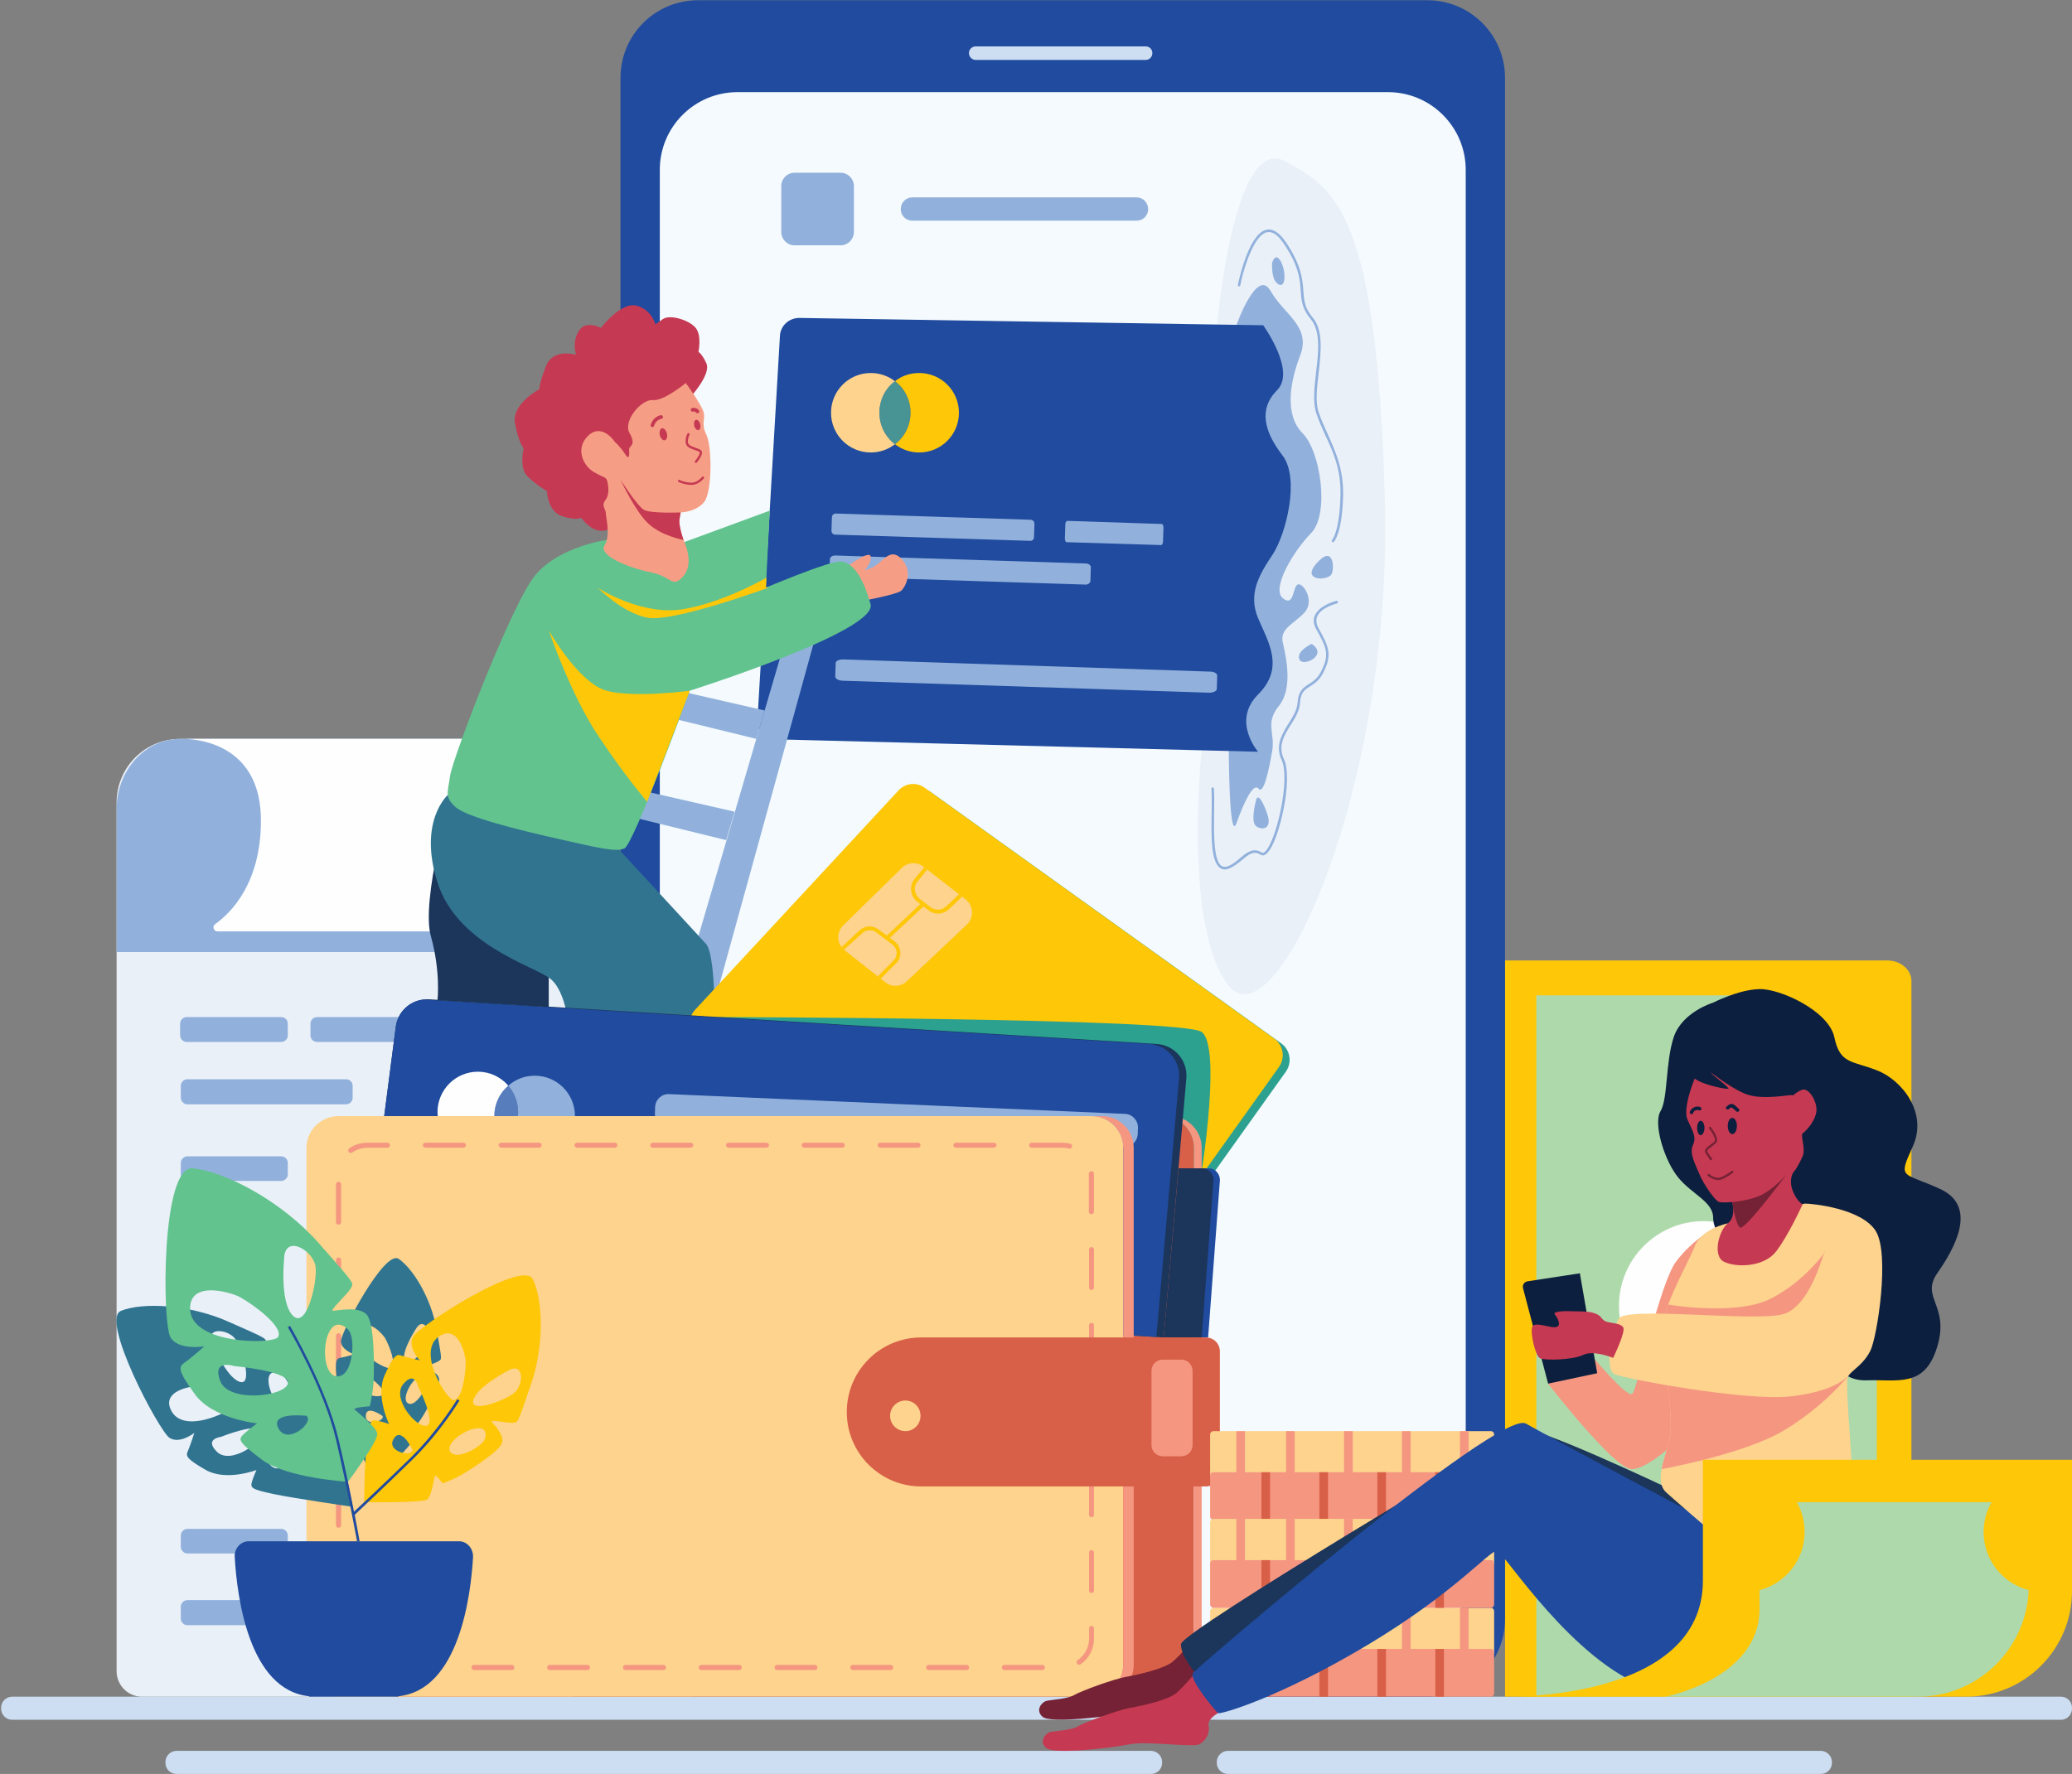 <svg width="933" height="799" viewBox="0 0 933 799" fill="none" xmlns="http://www.w3.org/2000/svg">
<rect x="0" y="0" width="933" height="799" fill="#808080" stroke="none"/>
<g clip-path="url(#clip0_8_2)">
<path d="M928 774.6H5.5C2.7 774.6 0.5 772.3 0.5 769.6V769.2C0.5 766.4 2.7 764.2 5.5 764.2H928C930.8 764.2 933 766.4 933 769.2V769.6C933 772.3 930.8 774.6 928 774.6Z" fill="#CDDEF2"/>
<path d="M518.3 799H79.5C76.7 799 74.5 796.8 74.5 794V793.6C74.5 790.9 76.7 788.6 79.5 788.6H518.3C521 788.6 523.3 790.9 523.3 793.6V794C523.3 796.8 521 799 518.3 799Z" fill="#CDDEF2"/>
<path d="M819.9 799H552.9C550.2 799 547.9 796.8 547.9 794V793.6C547.9 790.9 550.2 788.6 552.9 788.6H819.9C822.6 788.6 824.9 790.9 824.9 793.6V794C824.9 796.8 822.6 799 819.9 799Z" fill="#CDDEF2"/>
<path d="M677.7 432.6H849.8C855.9 432.6 860.7 436.8 860.7 441.9V764.2H677.7V432.6Z" fill="#FEC708"/>
<path d="M845.1 503.8V764.2H691.8V448.3H798C795.7 453.3 794.4 458.9 794.4 464.8C794.4 487.1 812.5 505.1 834.7 505.1C838.3 505.1 841.8 504.6 845.1 503.8V503.8Z" fill="#AED9AB"/>
<path d="M805.4 588.2C805.4 609.3 788.3 626.3 767.2 626.3C746.1 626.3 729 609.3 729 588.2C729 567.1 746.1 550 767.2 550C788.3 550 805.4 567.1 805.4 588.2Z" fill="#FEFEFE"/>
<path d="M642.7 764.2H314.4C295 764.2 279.4 748.5 279.4 729.2V35.1C279.4 15.7 295 0.1 314.4 0.1H642.7C662 0.1 677.7 15.7 677.7 35.1V729.2C677.7 748.5 662 764.2 642.7 764.2Z" fill="#204B9E"/>
<path d="M625 747.7H332.1C312.7 747.7 297.1 732 297.1 712.7V76.5C297.1 57.2 312.7 41.5 332.1 41.5H625C644.3 41.5 660 57.2 660 76.5V712.7C660 732 644.3 747.7 625 747.7Z" fill="#F4FAFD"/>
<path d="M515.9 27H439.4C437.7 27 436.3 25.6 436.3 23.9C436.3 22.2 437.7 20.9 439.4 20.9H515.9C517.6 20.9 518.9 22.2 518.9 23.9C518.9 25.6 517.6 27 515.9 27Z" fill="#CDDEF2"/>
<path d="M378.5 110.5H357.8C354.5 110.5 351.8 107.8 351.8 104.5V83.8C351.8 80.5 354.5 77.8 357.8 77.8H378.5C381.8 77.8 384.5 80.5 384.5 83.8V104.5C384.5 107.8 381.8 110.5 378.5 110.5Z" fill="#91B1DC"/>
<path d="M511.8 99.4H410.8C407.9 99.4 405.6 97.1 405.6 94.2C405.6 91.3 407.9 88.9 410.8 88.9H511.8C514.7 88.9 517 91.3 517 94.2C517 97.1 514.7 99.4 511.8 99.4Z" fill="#91B1DC"/>
<path d="M548.1 146.1C548.1 146.1 555.5 60.5 578.4 72.5C601.3 84.6 620.2 95.8 623.6 225.7C627.1 355.6 574.2 470.5 553.3 444C532.5 417.5 541.1 337.9 541.1 337.9L548.1 146.1Z" fill="#EAF0F8"/>
<path d="M556.8 146.3C556.8 146.3 566 120.3 572.1 131C578.2 141.7 590.4 147 585.5 160C580.5 173 578.6 187.2 586.6 195.2C594.6 203.2 598.8 231.4 590.4 240.1C582 248.7 572.5 265.2 577.6 269.4C582.8 273.6 582 264.5 584.3 263.3C586.6 262.1 592.3 270.5 587.4 275.9C582.4 281.2 576.3 283.1 577.6 289.3C579 295.4 582.4 309.9 575.9 317.9C569.4 326 574.4 330.2 572.8 338.6C571.3 347 569 358.1 566.7 355.2C564.4 352.4 560.2 361.1 556.8 370.7C553.3 380.3 553.3 335.9 553.3 335.9L556.8 146.3Z" fill="#91B1DC"/>
<path d="M359.9 143.2L568.8 146.5C568.8 146.5 583.7 167.1 575.1 175.7C566.5 184.3 569.4 194.6 577.4 205C585.5 215.3 579.1 240.5 573.1 249.7C567 258.8 561.9 267.5 566.5 278.4C571.1 289.3 578.6 300.7 566.5 312.8C554.5 324.8 566.5 338.6 566.5 338.6L349.5 333C344.6 332.9 340.8 328.8 341.1 323.9L351.2 151.3C351.4 146.7 355.3 143.2 359.9 143.2V143.2Z" fill="#204B9E"/>
<path d="M403 200.1C400 202.4 396.2 203.8 392.1 203.8C382.2 203.8 374.2 195.8 374.2 185.9C374.2 176 382.2 168 392.1 168C396.2 168 400 169.4 403 171.7C398.7 174.9 396 180.1 396 185.9C396 191.7 398.7 196.8 403 200.1V200.1Z" fill="#FDD38D"/>
<g opacity="0.6">
<path d="M410 185.9C410 191.7 407.3 196.8 403 200.1C398.7 196.8 396 191.7 396 185.9C396 180.1 398.7 174.9 403 171.7C407.3 174.9 410 180.1 410 185.9Z" fill="#62C38E"/>
</g>
<path d="M431.8 185.9C431.8 195.8 423.8 203.8 413.9 203.8C409.8 203.8 406 202.4 403 200.1C407.3 196.8 410 191.7 410 185.9C410 180.1 407.3 174.9 403 171.7C406 169.3 409.8 168 413.9 168C423.8 168 431.8 176 431.8 185.9V185.9Z" fill="#FEC708"/>
<path d="M376.4 231.3L464.1 234.1C465.1 234.2 465.8 234.9 465.8 235.9L465.6 242C465.6 242.9 464.8 243.7 463.8 243.6L376.1 240.8C375.1 240.8 374.4 240 374.4 239.1L374.6 233C374.6 232 375.4 231.3 376.4 231.3V231.3Z" fill="#91B1DC"/>
<path d="M480.6 234.6L523.1 236C523.6 236 523.9 236.8 523.9 237.7L523.7 243.8C523.7 244.8 523.3 245.5 522.8 245.5L480.3 244.2C479.8 244.2 479.5 243.4 479.5 242.4L479.7 236.3C479.7 235.4 480.1 234.6 480.6 234.6V234.6Z" fill="#91B1DC"/>
<path d="M376 250.2L489 253.8C490.2 253.8 491.2 254.6 491.2 255.6L491 261.7C490.9 262.6 489.9 263.4 488.7 263.3L375.7 259.7C374.5 259.7 373.5 258.9 373.5 257.9L373.7 251.9C373.7 250.9 374.8 250.2 376 250.2Z" fill="#91B1DC"/>
<path d="M379.6 297L544.9 302.5C546.7 302.5 548.1 303.3 548.1 304.3L547.9 310.4C547.8 311.3 546.3 312 544.6 312L379.3 306.6C377.5 306.5 376.1 305.7 376.1 304.7L376.3 298.6C376.3 297.7 377.8 297 379.6 297V297Z" fill="#91B1DC"/>
<path d="M599.4 258.9C597.9 260.8 592.1 261.4 590.8 258.9C589.5 256.4 594.4 252.1 595 251.6C600.8 247 600.9 257 599.4 258.9Z" fill="#91B1DC"/>
<path d="M578.4 124.5C578.4 129.4 575.9 129.1 574.2 126.6C572.5 124.1 572.8 118.4 572.8 118.4C574.9 111.9 578.4 119.5 578.4 124.5V124.5Z" fill="#91B1DC"/>
<path d="M570.5 366.2C573.2 373.6 568.2 374.1 565.6 372.1C562.9 370 565.6 360.4 565.6 360.4C566.1 358 567.9 358.9 570.5 366.2Z" fill="#91B1DC"/>
<path d="M590.6 290C590.6 290 583.5 293.3 585.1 297C586.6 300.7 598.4 295 590.6 290Z" fill="#91B1DC"/>
<path d="M600.2 244.2C600.067 244.2 599.933 244.167 599.8 244.1C599.6 243.8 599.6 243.5 599.8 243.2C599.9 243.2 603.2 239.4 603.6 223.1C603.9 211.4 600.3 203.5 596.7 195.9C595.2 192.6 593.8 189.4 592.7 186.1C591.1 181.2 591.8 174.7 592.6 167.8C593.7 158.6 594.8 149.1 590.1 143.6C586.3 139 586 135.3 585.7 131.1C585.4 126 584.9 119.7 577.9 109.5C575.4 105.8 572.9 104.1 570.5 104.6C563.8 106.1 559.1 124.8 558.5 128.5C558.5 128.8 558.2 129 557.9 129C557.6 129 557.4 128.7 557.4 128.4C557.4 128.2 561.8 106.1 569.8 103.6C572.8 102.7 575.9 104.5 578.9 108.9C586 119.3 586.5 125.8 586.9 131C587.2 135.2 587.4 138.6 591 142.9C596 148.8 594.8 158.5 593.8 167.9C593 174.7 592.2 181.1 593.8 185.7C594.9 189 596.3 192.1 597.8 195.4C601.3 203.2 605 211.2 604.8 223.1C604.4 240 600.8 243.9 600.6 244C600.533 244.133 600.4 244.2 600.2 244.2Z" fill="#91B1DC"/>
<path d="M551.5 391.6C550.7 391.6 550 391.367 549.4 390.9C545.2 388.1 545.4 376.2 545.6 365.7C545.6 361.7 545.7 358.1 545.5 355.2C545.5 354.9 545.7 354.7 546 354.6C546.3 354.6 546.6 354.9 546.6 355.2C546.8 358 546.8 361.7 546.7 365.7C546.6 375.4 546.4 387.5 550 390C550.867 390.533 551.9 390.567 553.1 390.1C555.2 389.2 556.9 387.8 558.5 386.4C561.5 383.9 564.4 381.6 568.2 384C568.3 384.1 568.8 384.4 569.6 383.6C574.5 379.4 581.2 351.1 577.1 342.3C574.1 335.8 577.2 330.8 580.2 325.9C582.2 322.7 584.1 319.7 584.3 316.4C584.6 311.2 586.9 309.7 589.4 308.1C591.3 306.9 593.3 305.6 594.9 302.4C598.7 294.9 597.5 292 592.7 283.4C591.433 281.133 591.233 279.033 592.1 277.1C594.2 272.5 601.5 270.7 601.8 270.6C602.1 270.6 602.4 270.8 602.5 271.1C602.5 271.4 602.3 271.7 602 271.8C602 271.8 595 273.5 593.2 277.5C592.467 279.1 592.633 280.9 593.7 282.9C598.5 291.5 599.9 294.9 595.9 302.9C594.2 306.4 591.9 307.8 590 309.1C587.6 310.6 585.7 311.8 585.4 316.4C585.2 320.1 583.2 323.4 581.2 326.5C578.2 331.3 575.4 335.9 578.1 341.8C580.1 345.9 580 354.6 577.9 364.8C576.3 372.7 573.4 381.9 570.3 384.5C569.1 385.6 568.1 385.3 567.5 384.9C564.5 383 562.2 384.9 559.3 387.3C557.6 388.7 555.8 390.2 553.6 391.1C552.867 391.433 552.167 391.6 551.5 391.6V391.6Z" fill="#91B1DC"/>
<path d="M257.9 332.8V764.2H63.9C57.6 764.2 52.5 759 52.5 752.7V361.5C52.5 345.6 65.3 332.8 81.1 332.8H257.9Z" fill="#EAF0F8"/>
<path d="M257.9 332.8V428.8H52.5V364.6C52.5 347 65.3 332.8 81.1 332.8H257.9Z" fill="#91B1DC"/>
<path d="M257.9 332.8V419.5H97.9C96.2 419.5 95.5 417.3 96.8 416.3C104.4 410.9 117.5 397.4 117.5 369.6C117.5 336.5 91.3 333.1 83.4 332.8H257.9Z" fill="#FEFEFE"/>
<path d="M126.6 469.3H84.1C82.5 469.3 81.1 468 81.1 466.3V461.1C81.1 459.4 82.5 458.1 84.1 458.1H126.6C128.3 458.1 129.6 459.4 129.6 461.1V466.3C129.6 468 128.3 469.3 126.6 469.3Z" fill="#91B1DC"/>
<path d="M185.2 469.3H142.8C141.1 469.3 139.8 468 139.8 466.3V461.1C139.8 459.4 141.1 458.1 142.8 458.1H185.2C186.9 458.1 188.2 459.4 188.2 461.1V466.3C188.2 468 186.9 469.3 185.2 469.3Z" fill="#91B1DC"/>
<path d="M155.8 497.4H84.4C82.8 497.4 81.4 496 81.4 494.4V489.1C81.4 487.4 82.8 486.1 84.4 486.1H155.8C157.5 486.1 158.8 487.4 158.8 489.1V494.4C158.8 496 157.5 497.4 155.8 497.4Z" fill="#91B1DC"/>
<path d="M155.8 732H84.4C82.8 732 81.4 730.7 81.4 729V723.7C81.4 722.1 82.8 720.7 84.4 720.7H155.8C157.5 720.7 158.8 722.1 158.8 723.7V729C158.8 730.7 157.5 732 155.8 732Z" fill="#91B1DC"/>
<path d="M126.6 531.9H84.4C82.8 531.9 81.4 530.5 81.4 528.9V523.8C81.4 522.2 82.8 520.8 84.4 520.8H126.6C128.3 520.8 129.6 522.2 129.6 523.8V528.9C129.6 530.5 128.3 531.9 126.6 531.9Z" fill="#91B1DC"/>
<path d="M126.6 699.7H84.4C82.8 699.7 81.4 698.3 81.4 696.7V691.6C81.4 690 82.8 688.6 84.4 688.6H126.6C128.3 688.6 129.6 690 129.6 691.6V696.7C129.6 698.3 128.3 699.7 126.6 699.7Z" fill="#91B1DC"/>
<path d="M378.1 257.7C378.1 257.7 392.3 246.3 392.1 251.1C391.9 256 386.4 258 391.9 256C397.3 254 400.5 246 405.9 251.7C411.4 257.4 407.7 264.3 405.9 266C404.2 267.8 385.6 271.2 385.6 271.2L378.1 257.7Z" fill="#F69E85"/>
<path d="M304.1 457.1L356.6 278.1C357.4 275.5 359.9 274 362.6 274.5L364.7 274.8C367.6 275.4 369.5 278.4 368.7 281.3L319.9 458.1L304.1 457.1Z" fill="#91B1DC"/>
<path d="M293.6 308.4L344.3 320L340.6 332.8L290.8 320.6L293.6 308.4Z" fill="#91B1DC"/>
<path d="M280 354L330.8 365.6L327 378.4L277.3 366.2L280 354Z" fill="#91B1DC"/>
<path d="M247.1 440.3V453.6L197 450.5C197 450.5 198.5 437.6 194 421.6C189.5 405.5 203 358.5 203 358.5L247.1 440.3Z" fill="#1B355B"/>
<path d="M278.8 382.7C278.8 382.7 312.5 419.3 317.8 425C323.2 430.7 321.6 473.9 321.6 473.9L256.3 465.1C256.3 465.1 255.5 446 247.1 440.3C238.7 434.6 205.8 425 197 397.5C188.2 369.9 201.6 358.1 201.6 358.1L278.8 382.7Z" fill="#317490"/>
<path d="M290.8 217.3C279.3 222.6 282.2 233.2 275.1 237.8C267.9 242.4 261.7 233.2 261.7 233.2C261.7 233.2 259.7 234.6 253.1 232.5C246.5 230.3 246.3 221.2 246.3 221.2C246.3 221.2 241.2 218.3 237.4 214.4C233.7 210.5 235.8 201.9 235.8 201.9C235.8 201.9 233.5 199.4 231.9 190.7C230.3 181.9 242.9 175.3 242.9 175.3C242.9 175.3 242.6 173.4 245.8 165C249 156.6 259.4 159.8 259.4 159.8C259.4 159.8 257.4 154.3 260.6 149.1C263.8 143.9 270.6 147.7 270.6 147.7C270.6 147.7 279.7 135.7 286.7 137.7C293.6 139.6 295.1 146.1 295.1 146.1C295.1 146.1 295.1 146.1 298.5 143.7C301.9 141.4 311 144.4 313.5 148C316 151.6 314.5 158.5 314.5 158.5C314.5 158.5 316.1 159.3 318.1 163.7C320.1 168.2 312.2 177.3 312.2 177.3C312.2 177.3 302.4 211.9 290.8 217.3V217.3Z" fill="#C63952"/>
<path d="M316.1 456.9L407.8 358C410.8 354.8 415.7 354.3 419.3 356.9L577 470C581 472.9 581.9 478.6 579 482.7L516.2 570.7C513.6 574.4 508.8 575.5 504.9 573.4L318.3 471.1C313.2 468.3 312.1 461.2 316.1 456.9V456.9Z" fill="#2CA190"/>
<path d="M313 454.8L404.7 355.9C407.7 352.7 412.6 352.2 416.2 354.7L573.9 467.9C577.9 470.8 578.8 476.5 575.9 480.6L513.1 568.6C510.5 572.3 505.7 573.4 501.8 571.3L315.2 469C310.1 466.1 309 459.1 313 454.8V454.8Z" fill="#FEC708"/>
<path d="M415.9 390.4L434.8 405.1C438.4 407.9 438.7 413.3 435.4 416.4L408.3 442C405.6 444.5 401.5 444.7 398.6 442.4L380.3 428C376.8 425.2 376.5 419.9 379.7 416.8L406.1 390.9C408.7 388.3 412.9 388.1 415.9 390.4V390.4Z" fill="#FDD38D"/>
<path d="M433.1 404L427.3 409.5C425.9 410.8 424.1 411.5 422.4 411.5C420.8 411.5 419.3 411 418 409.9L415.8 408.3L400.7 422.4L402.8 424C404.3 425.1 405.3 426.9 405.4 428.8C405.6 430.7 404.9 432.6 403.5 433.9L396.5 440.9L395.3 439.7L402.3 432.7C403.3 431.7 403.8 430.3 403.7 428.9C403.6 427.5 402.9 426.2 401.8 425.4L394.5 419.9C392.6 418.5 390 418.7 388.3 420.3L380 427.8L378.9 426.6L387.1 419C389.5 416.8 393 416.7 395.5 418.6L399.3 421.4L414.4 407.2L413 406.1C411.5 404.9 410.5 403.2 410.3 401.3C410.1 399.3 410.6 397.4 411.8 395.9L416.2 390.6L417.5 391.7L413.2 397C412.2 398.2 411.8 399.6 412 401.1C412.2 402.5 412.9 403.8 414.1 404.8L419 408.6C421.2 410.2 424.1 410.1 426.1 408.2L431.9 402.7L433.1 404Z" fill="#FEC708"/>
<path d="M319.9 458.1C319.9 458.1 532.3 458.4 541.1 464.8C549.9 471.2 541.3 526.2 541.3 526.2C541.3 526.2 503.3 551.1 437.7 536.1C372.1 521.1 319.9 458.1 319.9 458.1V458.1Z" fill="#2CA190"/>
<path d="M537.6 517V749.8C537.6 757.7 531.2 764.2 523.3 764.2H179.5C171.6 764.2 165.1 757.7 165.1 749.8V517C165.1 509.1 171.6 502.7 179.5 502.7H523.3C531.2 502.7 537.6 509.1 537.6 517Z" fill="#D86048"/>
<path d="M541.1 517V749.8C541.1 757.7 534.7 764.2 526.8 764.2H523.3C531.2 764.2 537.6 757.7 537.6 749.8V517C537.6 509.1 531.2 502.7 523.3 502.7H526.8C534.7 502.7 541.1 509.1 541.1 517Z" fill="#F59681"/>
<path d="M534.2 485.7L524 602.4L520.7 602.2L168.5 580L173 502.7L178.2 462.6C179 455.9 184.4 450.8 190.8 450.2C191.6 450.067 192.433 450.034 193.3 450.1L520.8 470.2C528.9 470.7 534.9 477.7 534.2 485.7V485.7Z" fill="#1B355B"/>
<path d="M530.9 485.7L520.7 602.2L168.5 580L173 502.7L178.2 462.6C179 455.9 184.4 450.8 190.8 450.2L517.5 470.2C525.5 470.7 531.6 477.7 530.9 485.7V485.7Z" fill="#204B9E"/>
<path d="M222.6 502.7C222.6 507.2 224.3 511.4 227.1 514.6C223.9 517.4 219.7 519 215.2 519C205.1 519 197 510.9 197 500.9C197 490.9 205.1 482.7 215.2 482.7C220.6 482.7 225.5 485.1 228.9 489C225 492.3 222.6 497.2 222.6 502.7V502.7Z" fill="#FEFEFE"/>
<path opacity="0.5" d="M233.3 500.9C233.3 506.4 230.9 511.3 227.1 514.6C224.3 511.4 222.6 507.2 222.6 502.7C222.6 497.2 225 492.3 228.9 489C231.6 492.2 233.3 496.3 233.3 500.9V500.9Z" fill="#91B1DC"/>
<path d="M258.9 502.7C258.9 512.7 250.8 520.8 240.8 520.8C235.3 520.8 230.4 518.4 227.1 514.6C230.9 511.3 233.3 506.4 233.3 500.9C233.3 496.3 231.6 492.2 228.9 489C232 486.2 236.2 484.5 240.8 484.5C250.8 484.5 258.9 492.6 258.9 502.7V502.7Z" fill="#91B1DC"/>
<path d="M512.4 508L512.3 510.9C512.1 514.2 509.3 516.8 506 516.6L300.7 507.7C297.3 507.5 294.8 504.7 294.9 501.4L295 498.5C295.2 495.2 298 492.6 301.3 492.8L506.7 501.7C510 501.9 512.5 504.7 512.4 508V508Z" fill="#91B1DC"/>
<path d="M533.6 526.2H544.2C547.2 526.2 549.5 528.8 549.3 531.8L544 602.4H526.9L533.6 526.2Z" fill="#204B9E"/>
<path d="M530.7 526.2H541.3C544.3 526.2 546.6 528.8 546.4 531.8L541.1 602.4H524L530.7 526.2Z" fill="#1B355B"/>
<path d="M505.8 517V749.8C505.8 757.7 499.4 764.2 491.5 764.2H201.4C201.4 764.2 201.4 764.2 198.5 764.2H164.1C161.2 764.2 161.2 764.2 161.2 764.2H152.4C144.5 764.2 138 757.7 138 749.8V517C138 509.1 144.5 502.7 152.4 502.7H491.5C499.2 502.7 505.6 508.9 505.8 516.6C505.8 516.733 505.8 516.867 505.8 517Z" fill="#FDD38D"/>
<path d="M209.8 515.8C209.8 516.4 209.3 516.9 208.6 516.9H191.6C190.9 516.9 190.4 516.4 190.4 515.8C190.4 515.2 190.9 514.7 191.6 514.7H208.6C209.3 514.7 209.8 515.2 209.8 515.8ZM243.9 515.8C243.9 516.4 243.4 516.9 242.8 516.9H225.7C225.3 516.9 224.9 516.7 224.7 516.3C224.633 516.167 224.566 516 224.5 515.8C224.5 515.2 225.1 514.7 225.7 514.7H242.8C243.4 514.7 243.9 515.2 243.9 515.8ZM278 515.8C278 516.4 277.5 516.9 276.9 516.9H259.8C259.2 516.9 258.7 516.4 258.7 515.8C258.7 515.2 259.2 514.7 259.8 514.7H276.9C277.5 514.7 278 515.2 278 515.8ZM312.2 515.8C312.2 516.4 311.6 516.9 311 516.9H293.9C293.3 516.9 292.8 516.4 292.8 515.8C292.8 515.2 293.3 514.7 293.9 514.7H311C311.6 514.7 312.2 515.2 312.2 515.8ZM346.3 515.8C346.3 516.4 345.8 516.9 345.1 516.9H328.1C327.4 516.9 326.9 516.4 326.9 515.8C326.9 515.2 327.4 514.7 328.1 514.7H345.1C345.8 514.7 346.3 515.2 346.3 515.8ZM380.4 515.8C380.4 516.4 379.9 516.9 379.3 516.9H362.2C361.6 516.9 361 516.4 361 515.8C361 515.2 361.6 514.7 362.2 514.7H379.3C379.9 514.7 380.4 515.2 380.4 515.8ZM414.5 515.8C414.5 516.4 414 516.9 413.4 516.9H396.3C395.7 516.9 395.2 516.4 395.2 515.8C395.2 515.2 395.7 514.7 396.3 514.7H413.4C414 514.7 414.5 515.2 414.5 515.8ZM448.7 515.8C448.7 516.4 448.1 516.9 447.5 516.9H430.4C429.8 516.9 429.3 516.4 429.3 515.8C429.3 515.2 429.8 514.7 430.4 514.7H447.5C448.1 514.7 448.7 515.2 448.7 515.8ZM482.7 516.5C482.6 517 482.1 517.4 481.6 517.4C481.533 517.4 481.433 517.367 481.3 517.3C480.3 517.034 479.266 516.9 478.2 516.9H464.6C463.9 516.9 463.4 516.4 463.4 515.8C463.4 515.4 463.7 515 464 514.8C464.133 514.734 464.333 514.7 464.6 514.7H478.2C479.466 514.7 480.7 514.833 481.9 515.1C482.2 515.2 482.4 515.4 482.6 515.6C482.7 515.9 482.8 516.2 482.7 516.5V516.5ZM175.6 515.8C175.6 516.4 175.1 516.9 174.5 516.9H165.6C165.466 516.9 165.3 516.934 165.1 517C162.8 517 160.5 517.8 158.6 519.1C158.4 519.233 158.166 519.3 157.9 519.3C157.6 519.3 157.2 519.2 157 518.8C156.6 518.3 156.8 517.6 157.3 517.2C159.6 515.6 162.4 514.7 165.3 514.7C165.433 514.7 165.533 514.7 165.6 514.7H174.5C175.1 514.7 175.6 515.2 175.6 515.8V515.8ZM491.5 528.6L492.6 528.7V545.8C492.6 546.4 492.1 546.9 491.5 546.9C490.8 546.9 490.3 546.4 490.3 545.8V528.7C490.3 528.1 490.8 527.5 491.5 527.5C492.1 527.5 492.6 528 492.6 528.6H491.5ZM153.6 533.4V550.5C153.6 551.1 153.1 551.6 152.4 551.6C151.8 551.6 151.3 551.1 151.3 550.5V533.4C151.3 532.8 151.8 532.3 152.4 532.3C153.1 532.3 153.6 532.8 153.6 533.4ZM492.6 562.8V579.9C492.6 580.5 492.1 581 491.5 581C490.9 581 490.4 580.5 490.4 579.9V562.8C490.4 562.2 490.9 561.7 491.5 561.7C492.1 561.7 492.6 562.2 492.6 562.8ZM153.6 567.5V584.6C153.6 585.2 153.1 585.7 152.4 585.7C151.8 585.7 151.3 585.2 151.3 584.6V567.5C151.3 566.9 151.8 566.4 152.4 566.4C153.1 566.4 153.6 566.9 153.6 567.5ZM492.6 596.9V614C492.6 614.6 492.1 615.2 491.5 615.2C490.9 615.2 490.4 614.6 490.4 614V596.9C490.4 596.3 490.9 595.8 491.5 595.8C492.1 595.8 492.6 596.3 492.6 596.9ZM153.6 601.7V618.7C153.6 619.3 153.1 619.9 152.4 619.9C151.8 619.9 151.3 619.3 151.3 618.7V601.7C151.3 601 151.8 600.5 152.4 600.5C153.1 600.5 153.6 601 153.6 601.7ZM492.6 631.1V648.1C492.6 648.8 492.1 649.3 491.5 649.3C490.9 649.3 490.4 648.8 490.4 648.1V631.1C490.4 630.4 490.9 629.9 491.5 629.9C492.1 629.9 492.6 630.4 492.6 631.1ZM153.6 635.8V652.8C153.6 653.5 153.1 654 152.4 654C151.8 654 151.3 653.5 151.3 652.8V635.8C151.3 635.1 151.8 634.6 152.4 634.6C153.1 634.6 153.6 635.1 153.6 635.8ZM492.6 665.2V682.3C492.6 682.9 492.1 683.4 491.5 683.4C490.9 683.4 490.4 682.9 490.4 682.3V665.2C490.4 664.6 490.9 664.1 491.5 664.1C492.1 664.1 492.6 664.6 492.6 665.2ZM153.6 669.9V687C153.6 687.6 153.1 688.1 152.4 688.1C151.8 688.1 151.3 687.6 151.3 687V669.9C151.3 669.3 151.8 668.8 152.4 668.8C153.1 668.8 153.6 669.3 153.6 669.9ZM492.6 699.3V716.4C492.6 717 492.1 717.5 491.5 717.5C490.9 717.5 490.4 717 490.4 716.4V699.3C490.4 698.7 490.9 698.2 491.5 698.2C492.1 698.2 492.6 698.7 492.6 699.3ZM153.6 704V721.1C153.6 721.7 153.1 722.2 152.4 722.2C151.8 722.2 151.3 721.7 151.3 721.1V704C151.3 703.4 151.8 702.9 152.4 702.9C153.1 702.9 153.6 703.4 153.6 704ZM492.6 733.4V738.1C492.6 742.7 490.4 747 486.6 749.6C486.4 749.733 486.166 749.8 485.9 749.8C485.6 749.8 485.2 749.6 485 749.3C484.6 748.8 484.7 748.1 485.3 747.7C488.5 745.5 490.4 741.9 490.4 738.1V733.4C490.4 732.8 490.9 732.3 491.5 732.3C492.1 732.3 492.6 732.8 492.6 733.4V733.4ZM163.4 750.9C163.2 751.4 162.8 751.7 162.3 751.7C162.166 751.7 162.066 751.7 162 751.7C155.7 750.1 151.3 744.5 151.3 738.2C151.3 737.5 151.8 737 152.4 737C152.7 737 153 737.1 153.2 737.3C153.4 737.5 153.6 737.8 153.6 738.2C153.6 743.5 157.3 748.1 162.5 749.5C163.2 749.6 163.5 750.3 163.4 750.9V750.9ZM197.5 751C197.5 751.7 197 752.2 196.3 752.2H179.3C178.6 752.2 178.1 751.7 178.1 751C178.1 750.4 178.6 749.9 179.3 749.9H196.3C197 749.9 197.5 750.4 197.5 751ZM231.6 751C231.6 751.7 231.1 752.2 230.5 752.2H213.4C212.8 752.2 212.3 751.7 212.3 751C212.3 750.4 212.8 749.9 213.4 749.9H230.5C231.1 749.9 231.6 750.4 231.6 751ZM265.7 751C265.7 751.7 265.2 752.2 264.6 752.2H247.5C246.9 752.2 246.4 751.7 246.4 751C246.4 750.4 246.9 749.9 247.5 749.9H264.6C265.2 749.9 265.7 750.4 265.7 751ZM299.9 751C299.9 751.7 299.4 752.2 298.7 752.2H281.7C281 752.2 280.5 751.7 280.5 751C280.5 750.4 281 749.9 281.7 749.9H298.7C299.4 749.9 299.9 750.4 299.9 751ZM334 751C334 751.7 333.5 752.2 332.8 752.2H315.8C315.2 752.2 314.6 751.7 314.6 751C314.6 750.4 315.2 749.9 315.8 749.9H332.8C333.5 749.9 334 750.4 334 751ZM368.1 751C368.1 751.7 367.6 752.2 367 752.2H349.9C349.3 752.2 348.8 751.7 348.8 751C348.8 750.4 349.3 749.9 349.9 749.9H367C367.6 749.9 368.1 750.4 368.1 751ZM402.2 751C402.2 751.7 401.7 752.2 401.1 752.2H384C383.4 752.2 382.9 751.7 382.9 751C382.9 750.4 383.4 749.9 384 749.9H401.1C401.7 749.9 402.2 750.4 402.2 751ZM436.4 751C436.4 751.7 435.9 752.2 435.2 752.2H418.2C417.5 752.2 417 751.7 417 751C417 750.4 417.5 749.9 418.2 749.9H435.2C435.9 749.9 436.4 750.4 436.4 751ZM470.5 751C470.5 751.7 470 752.2 469.3 752.2H452.3C451.7 752.2 451.1 751.7 451.1 751C451.1 750.4 451.7 749.9 452.3 749.9H469.3C470 749.9 470.5 750.4 470.5 751Z" fill="#F59681"/>
<path d="M510.5 517V749.8C510.5 757.7 504.1 764.2 496.2 764.2H491.5C499.4 764.2 505.8 757.7 505.8 749.8V517C505.8 509.1 499.4 502.7 491.5 502.7H496.2C504.1 502.7 510.5 509.1 510.5 517Z" fill="#F59681"/>
<path d="M543 669.5H414.8C396.3 669.5 381.3 654.5 381.3 636C381.3 617.4 396.3 602.4 414.8 602.4H543C546.5 602.4 549.3 605.2 549.3 608.7V663.2C549.3 666.7 546.5 669.5 543 669.5V669.5Z" fill="#D86048"/>
<path d="M414.5 637.7C414.5 641.5 411.5 644.6 407.7 644.6C403.9 644.6 400.8 641.5 400.8 637.7C400.8 633.9 403.9 630.8 407.7 630.8C411.5 630.8 414.5 633.9 414.5 637.7Z" fill="#FDD38D"/>
<path d="M532 655.9H523.5C520.8 655.9 518.5 653.7 518.5 650.9V617.4C518.5 614.6 520.8 612.4 523.5 612.4H532C534.7 612.4 537 614.6 537 617.4V650.9C537 653.7 534.7 655.9 532 655.9Z" fill="#F59681"/>
<path d="M310.6 311.1C310.6 311.1 285.3 380.6 281.1 382.2C276.9 383.7 270.8 382.2 252.1 378C233.3 373.8 210 368 205 363.4C200.1 358.8 201.6 357.3 202.7 349.3C203.9 341.3 230.3 272.1 241 259.1C251.7 246.1 273.2 243.2 273.2 243.2C273.2 243.2 278.4 251.8 283.8 253.7C289.1 255.6 300.6 260.2 304.4 256.4C308.3 252.6 308.3 244.1 308.3 244.1L346.6 230L345.1 260.2L344.9 264.7C344.9 264.7 345.167 264.567 345.7 264.3C350.4 262.4 373.8 252.6 378.6 252.9C384 253.3 388.6 259.8 392 272.1C395.4 284.3 310.6 311.1 310.6 311.1V311.1Z" fill="#62C38E"/>
<path d="M345.7 264.3V264.8C345.7 264.8 302.9 280.5 291.4 278.2C280.1 275.9 269.6 265.1 269.3 264.8C269.7 265.1 288.9 277.4 307.5 274.4C324.4 271.6 341.8 262.1 345.1 260.2L344.9 264.7C344.9 264.7 345.166 264.567 345.7 264.3V264.3Z" fill="#FEC708"/>
<path d="M291.4 361.1C291.4 361.1 281.5 349.7 269.3 331.3C257 313 247.1 283.9 247.1 283.9C247.1 283.9 260.5 307.6 273.1 311.1C285.7 314.5 310.6 311.1 310.6 311.1L291.4 361.1Z" fill="#FEC708"/>
<path d="M317 226.2C313.3 230.7 306.5 230.8 306.5 230.8C306.5 230.8 306.5 230.8 306 233.7C305.4 236.6 307.8 243.2 307.8 243.2C307.8 243.2 312.9 253.5 307.8 259.4C302.6 265.3 302.9 259.8 293.1 257.8C283.3 255.8 269.4 250.3 272.2 245.7C275.1 241 272.8 233.2 272.8 231.2C272.8 229.2 270.6 227.8 272.6 225.3C274.5 222.8 274 219.2 273.5 216.9C272.9 214.6 272 215.3 267.4 212.6C262.8 210 258.7 202.1 264.9 196.2C271.2 190.3 276.9 199.1 276.9 199.1C276.9 199.1 279.4 201.2 281.5 204.6C283.7 208 283.3 203.9 283.3 202.3C283.3 200.7 286.7 200.7 283.5 195.1C280.3 189.6 289 179.6 294 180.2C299 180.7 308.8 172.5 308.8 172.5C308.8 172.5 316.1 182.5 316.9 185.9C317.6 189.3 315.6 190.7 318.1 195.9C320.6 201 320.8 221.7 317 226.2V226.2Z" fill="#F69E85"/>
<path d="M307.8 243.2C307.8 243.2 297.8 241.4 291.9 235.8C286.1 230.4 279.6 216.5 279.4 216C279.6 216.4 286.9 227.8 289.9 229.6C292.9 231.4 306.5 230.8 306.5 230.8C306.5 230.8 306.5 230.8 306 233.7C305.4 236.6 307.8 243.2 307.8 243.2V243.2Z" fill="#C63952"/>
<path d="M300.3 195.2C300.7 196.7 300.2 198.1 299.4 198.3C298.5 198.5 297.5 197.5 297.1 196C296.8 194.5 297.2 193.1 298 192.9C298.9 192.7 299.9 193.7 300.3 195.2Z" fill="#C63952"/>
<path d="M315.3 191.1C315.6 192.4 315.2 193.6 314.5 193.7C313.8 193.9 312.9 193 312.6 191.8C312.3 190.5 312.6 189.3 313.4 189.1C314.1 188.9 315 189.8 315.3 191.1Z" fill="#C63952"/>
<path d="M313.4 208.5C313.267 208.5 313.133 208.467 313 208.4C312.8 208.2 312.8 207.9 313 207.6C313.9 206.5 315.2 204.6 315.1 203.8C315 203.4 313.8 203 312.9 202.7C311.8 202.3 310.5 201.9 309.6 201.1C307.7 199.3 309.4 195.5 309.5 195.4C309.6 195.1 309.9 195 310.2 195.1C310.5 195.2 310.6 195.6 310.5 195.8C310 196.7 309.2 199.3 310.3 200.3C311 200.9 312.2 201.3 313.2 201.7C314.7 202.2 315.9 202.6 316.1 203.6C316.4 205.1 314.2 207.8 313.8 208.3C313.667 208.433 313.533 208.5 313.4 208.5V208.5Z" fill="#C63952"/>
<path d="M311.4 218.4C308.4 218.4 305.7 217.2 305.6 217.1C305.3 217 305.2 216.7 305.3 216.4C305.4 216.2 305.7 216 306 216.2C306 216.2 308.6 217.4 311.4 217.4C314.1 217.4 316.1 214.8 316.1 214.8C316.3 214.6 316.6 214.5 316.8 214.7C317.1 214.9 317.1 215.2 316.9 215.5C316.8 215.6 314.6 218.4 311.4 218.4V218.4Z" fill="#C63952"/>
<path d="M293 191.4C293.6 189.2 295.3 187.5 297.5 187C298.5 186.8 299 188.4 298 188.6C296.3 188.9 295 190.1 294.5 191.8C294.3 192.8 292.7 192.4 293 191.4V191.4Z" fill="#C63952"/>
<path d="M311.6 183.8C312.7 183.5 314 183.9 314.7 184.8C314.9 185.1 315 185.6 314.7 185.9C314.4 186.2 313.8 186.2 313.5 185.9C313.2 185.4 312.6 185.2 312.1 185.4C311.1 185.7 310.6 184.1 311.6 183.8V183.8Z" fill="#C63952"/>
<path d="M672.8 725.7V744C672.8 744.9 672.2 745.6 671.4 745.6H546.4C545.6 745.6 544.9 744.9 544.9 744V725.7C544.9 724.9 545.6 724.2 546.4 724.2H671.4C672.2 724.2 672.8 724.9 672.8 725.7Z" fill="#FDD38D"/>
<path d="M583 724.2V745.6H579.1V724.2H583Z" fill="#F59681"/>
<path d="M560.6 724.2V745.6H556.7V724.2H560.6Z" fill="#F59681"/>
<path d="M609.1 724.2V745.6H605.2V724.2H609.1Z" fill="#F59681"/>
<path d="M635.2 724.2V745.6H631.3V724.2H635.2Z" fill="#F59681"/>
<path d="M661.3 724.2V745.6H657.4V724.2H661.3Z" fill="#F59681"/>
<path d="M672.8 744.3V762.6C672.8 763.5 672.2 764.2 671.4 764.2H546.4C545.6 764.2 544.9 763.5 544.9 762.6V744.3C544.9 743.4 545.6 742.7 546.4 742.7H671.4C672.2 742.7 672.8 743.4 672.8 744.3Z" fill="#F59681"/>
<path d="M571.9 742.7V764.2H568V742.7H571.9Z" fill="#D86048"/>
<path d="M598 742.7V764.2H594.1V742.7H598Z" fill="#D86048"/>
<path d="M624.1 742.7V764.2H620.2V742.7H624.1Z" fill="#D86048"/>
<path d="M650.2 742.7V764.2H646.3V742.7H650.2Z" fill="#D86048"/>
<path d="M672.8 646.1V664.4C672.8 665.3 672.2 666 671.4 666H546.4C545.6 666 544.9 665.3 544.9 664.4V646.1C544.9 645.3 545.6 644.6 546.4 644.6H671.4C672.2 644.6 672.8 645.3 672.8 646.1Z" fill="#FDD38D"/>
<path d="M583 644.6V666H579.1V644.6H583Z" fill="#F59681"/>
<path d="M560.6 644.6V666H556.7V644.6H560.6Z" fill="#F59681"/>
<path d="M609.1 644.6V666H605.2V644.6H609.1Z" fill="#F59681"/>
<path d="M635.2 644.6V666H631.3V644.6H635.2Z" fill="#F59681"/>
<path d="M661.3 644.6V666H657.4V644.6H661.3Z" fill="#F59681"/>
<path d="M672.8 664.7V683C672.8 683.9 672.2 684.6 671.4 684.6H546.4C545.6 684.6 544.9 683.9 544.9 683V664.7C544.9 663.8 545.6 663.1 546.4 663.1H671.4C672.2 663.1 672.8 663.8 672.8 664.7Z" fill="#F59681"/>
<path d="M571.9 663.1V684.6H568V663.1H571.9Z" fill="#D86048"/>
<path d="M598 663.1V684.6H594.1V663.1H598Z" fill="#D86048"/>
<path d="M624.1 663.1V684.6H620.2V663.1H624.1Z" fill="#D86048"/>
<path d="M650.2 663.1V684.6H646.3V663.1H650.2Z" fill="#D86048"/>
<path d="M672.8 685.7V704C672.8 704.9 672.2 705.6 671.4 705.6H546.4C545.6 705.6 544.9 704.9 544.9 704V685.7C544.9 684.8 545.6 684.1 546.4 684.1H671.4C672.2 684.1 672.8 684.8 672.8 685.7Z" fill="#FDD38D"/>
<path d="M583 684.1V705.6H579.1V684.1H583Z" fill="#F59681"/>
<path d="M560.6 684.1V705.6H556.7V684.1H560.6Z" fill="#F59681"/>
<path d="M609.1 684.1V705.6H605.2V684.1H609.1Z" fill="#F59681"/>
<path d="M635.2 684.1V705.6H631.3V684.1H635.2Z" fill="#F59681"/>
<path d="M661.3 684.1V705.6H657.4V684.1H661.3Z" fill="#F59681"/>
<path d="M672.8 704.3V722.6C672.8 723.4 672.2 724.2 671.4 724.2H546.4C545.6 724.2 544.9 723.4 544.9 722.6V704.3C544.9 703.4 545.6 702.7 546.4 702.7H671.4C672.2 702.7 672.8 703.4 672.8 704.3Z" fill="#F59681"/>
<path d="M571.9 702.7V724.2H568V702.7H571.9Z" fill="#D86048"/>
<path d="M598 702.7V724.2H594.1V702.7H598Z" fill="#D86048"/>
<path d="M624.1 702.7V724.2H620.2V702.7H624.1Z" fill="#D86048"/>
<path d="M650.2 702.7V724.2H646.3V702.7H650.2Z" fill="#D86048"/>
<path d="M760.9 643.8C760.9 643.8 742.8 662 734.7 661.7C726.6 661.4 697.1 623.2 697.1 623.2L715.8 609.5C715.8 609.5 732.6 629.9 735 627.8C737.3 625.8 747.3 578 754.8 568.1C762.3 558.2 772.3 552.9 772.3 552.9L760.9 643.8Z" fill="#F59681"/>
<path d="M546.8 757.6C546.8 757.6 541.9 760.1 542.6 763.4C543.2 766.6 541.2 770 538.5 771.6C535.7 773.1 515.1 770 507.2 771.6C499.4 773.1 473.1 776.3 469.5 773.3C465.9 770.2 469.3 766.5 471.2 766.1C473.1 765.6 480.9 765.2 483.6 763.5C486.4 761.8 501.4 756.2 507.4 755.2C513.4 754.1 524.8 751.4 528.2 748.3C531.6 745.3 535.4 740.9 535.4 740.9L546.8 757.6Z" fill="#752236"/>
<path d="M548.5 771.6C548.5 771.6 543.5 774.2 544.2 777.4C544.9 780.7 542.9 784.1 540.1 785.6C537.4 787.2 516.7 784.1 508.9 785.6C501 787.2 474.7 790.4 471.1 787.3C467.5 784.3 471 780.6 472.8 780.1C474.7 779.7 482.6 779.3 485.3 777.6C488 775.9 503 770.3 509 769.2C515 768.2 526.5 765.5 529.9 762.4C533.3 759.3 537 754.9 537 754.9L548.5 771.6Z" fill="#C63952"/>
<path d="M814.5 736.8C814.5 736.8 757.5 746 727.1 736.9C696.7 727.7 680.3 692.1 678.3 689C676.2 685.9 672.8 686.9 631.8 716C590.8 745 548.1 758.6 544.7 758.6C541.3 758.6 531.4 746.4 531.8 740.5C532.1 734.7 681.3 646.3 685.7 643.9C690.1 641.5 748.2 668.9 748.2 668.9C760.9 670.6 814.5 736.8 814.5 736.8Z" fill="#1B355B"/>
<path d="M814.5 736.8C814.5 736.8 776.6 772 742.5 760.4C708.3 748.7 677.2 699.2 674.2 698.5C671.1 697.9 655.7 717 615.8 740.9C575.8 764.8 549.5 772.3 548.5 771.6C547.5 770.9 535.2 756.3 537.2 753.5C539.3 750.8 675.2 634.3 687.1 641.2C699.1 648 758.8 679.7 758.8 679.7C758.8 679.7 823.4 714.6 814.5 736.8V736.8Z" fill="#204B9E"/>
<path d="M792.2 445.5C801.4 445.2 823.4 455.2 826 467.2C828.5 479.3 833.9 477.7 845.2 482.1C856.5 486.5 868.2 501.3 861.3 516.4C854.4 531.5 856.7 527.7 873.8 535.6C890.8 543.6 880 562.5 872.3 573.5C864.7 584.6 878 587.9 872.3 606.6C866.7 625.3 854.4 621.2 840.6 621.7C826.7 622.2 821.6 609.4 827.5 590.5C833.4 571.7 806.5 556.9 792.9 561.5C779.4 566.1 771.4 555.6 771.4 548.4C771.4 541.3 761.9 537.9 755.8 530.5C749.6 523.1 744.3 506.2 747.7 500.5C751.1 494.9 749.9 478.3 753.7 467C757.6 455.7 771.4 451.6 771.4 451.6C771.4 451.6 782.9 445.7 792.2 445.5V445.5Z" fill="#0C1F3E"/>
<path d="M687.9 577.1L711.4 573.5L719.2 618.5L697.1 623.2L685.8 580.2C685.4 578.8 686.4 577.3 687.9 577.1Z" fill="#0C1F3E"/>
<path d="M842.2 608.4C839.1 614.5 834.7 616.6 832.3 619.6C832.3 619.667 832.3 619.7 832.3 619.7C830 623.1 835.7 664.2 834.3 690.3C833 716.6 819 735.1 814.5 736.8C810.1 738.5 801.6 714.3 784.8 701.3C768.1 688.3 750.3 672.2 750.3 672.2C747.6 669.8 747.4 666 748.2 661.7C749 657.5 750.7 652.9 751.7 648.7C753.4 641.6 751.4 625.8 749.3 613.4C748.8 610.7 748.4 608.2 747.9 606C745.5 593.4 759.9 569.8 763 561.6C766 553.4 778 551 778 551C778 551 778 553.4 779.4 558.2C780.7 563 789.3 561.9 793 557.2C796.8 552.4 809.8 542.1 812.8 542.1C815.9 542.1 838.1 544.2 844.6 554.4C851.1 564.7 845.3 602.2 842.2 608.4V608.4Z" fill="#FDD38D"/>
<path d="M832.3 619.6C832.3 619.667 832.3 619.7 832.3 619.7C831.6 620.5 820.8 633.8 803.4 644.2C785.5 655 748.2 661.7 748.2 661.7C749 657.5 750.7 652.9 751.7 648.7C753.4 641.6 751.4 625.8 749.3 613.4L832.3 619.6Z" fill="#F59681"/>
<path d="M785 599.2C755.7 607 749.7 591.7 749.7 591.7L751.2 587.6C751.2 587.6 782.1 592.9 797.6 584.8C813.1 576.8 822 563.6 822 563.6C832.2 575.9 814.2 591.3 785 599.2Z" fill="#F59681"/>
<path d="M832.3 619.6C832.3 619.6 827.2 626.5 806.7 628.9C786.2 631.3 731.9 621 727.1 619C722.3 616.9 725.7 599.8 728.8 594C731.9 588.2 788.9 595.4 802.6 592C812 589.6 817.8 575.3 820.6 566.6C822 561.9 826.4 558.6 831.4 558.7C862 559.1 832.3 619.6 832.3 619.6V619.6Z" fill="#FDD38D"/>
<path d="M720.8 593.2C722.4 595.3 723.1 595.3 725.7 595.8C727.3 596.1 729.8 596.3 730.9 597.8C732.2 599.7 726.4 611.6 726.4 611.6C726.4 611.6 717.5 607.9 712.8 610.3C708 612.6 695.5 612.8 693.5 611.8C691.4 610.8 689 600.5 689.9 597.8C690.7 595.1 696.9 597.8 699.9 597.8C703 597.8 702.3 594.9 700.1 592C698.8 590.3 707.1 590.5 707.8 590.6C710 590.7 713.6 590.5 716.6 591.1C718.3 591.5 719.9 592.1 720.8 593.2V593.2Z" fill="#C63952"/>
<path d="M778.2 490.4C779.2 490.2 772.5 485.3 770.6 483.4C768.8 481.5 778 489.4 785.7 492.6C793.4 495.8 805.8 492.9 806.8 493.3C807.9 493.6 808 492.3 811.3 490.9C814.5 489.5 818.8 496.7 817.8 501.3C816.8 505.9 812.8 509.7 811.7 510.5C810.6 511.4 813.2 517.4 811.7 520.8C810.2 524.2 808.6 526.9 807.7 527.8C806.8 528.8 805.5 532.4 807.5 537C809.6 541.6 811.7 542.4 811.7 542.4C811.7 542.4 805.3 556.5 799.8 563.6C794.4 570.7 782.1 571 776.5 568.4C770.8 565.9 774.1 553.9 778 551C781.9 548.1 780 541.4 780 541.4C780 541.4 776.1 541.8 774.2 541.4C772.4 541.1 767.1 533.4 765.2 528.8C763.3 524.2 760.6 519.4 762.3 515.8C764 512.2 762.3 509.7 759.9 504.4C757.5 499.1 763.1 485.8 763.1 485.8C767.1 488.8 777.1 490.6 778.2 490.4V490.4Z" fill="#C63952"/>
<path d="M780 541.4C780 541.4 788.4 540.8 793.7 537.9C799 535.1 804.3 529.2 804.3 529.2C804.3 529.2 785.5 554.5 783.5 552.9C781.4 551.3 780 541.4 780 541.4V541.4Z" fill="#752236"/>
<path d="M770.4 522.6C770.267 522.6 770.133 522.534 770 522.4C770 522.3 768.3 520 767.8 519C767.2 517.8 768.9 516.5 770.7 515.2C771.167 514.8 771.6 514.434 772 514.1C772.9 513.4 771.1 510.2 769.6 508.3C769.4 508.1 769.5 507.8 769.7 507.6C769.9 507.4 770.2 507.5 770.4 507.7C771.1 508.6 774.6 513.3 772.6 514.9C772.2 515.234 771.767 515.6 771.3 516C770.5 516.6 768.5 518.1 768.7 518.5C769.2 519.5 770.8 521.7 770.9 521.8C771 522 771 522.3 770.7 522.5C770.633 522.567 770.533 522.6 770.4 522.6V522.6Z" fill="#752236"/>
<path d="M773.7 531.5C771.3 531.5 769.1 529.7 769 529.6C768.8 529.4 768.8 529.1 769 528.9C769.2 528.7 769.5 528.7 769.7 528.8C769.7 528.9 772.5 531.1 774.7 530.3C777.2 529.4 779.7 527.4 779.7 527.4C779.9 527.2 780.3 527.3 780.4 527.5C780.6 527.7 780.6 528.1 780.4 528.2C780.2 528.3 777.7 530.3 775 531.3C774.6 531.433 774.167 531.5 773.7 531.5V531.5Z" fill="#752236"/>
<path d="M782.1 507.1C782.1 509.2 781.2 510.8 780 510.8C778.9 510.8 778 509.2 778 507.1C778 505.1 778.9 503.5 780 503.5C781.2 503.5 782.1 505.1 782.1 507.1Z" fill="#0C1F3E"/>
<path d="M767.5 508C767.5 509.8 766.7 511.3 765.8 511.3C764.9 511.3 764.2 509.8 764.2 508C764.2 506.2 764.9 504.8 765.8 504.8C766.7 504.8 767.5 506.2 767.5 508Z" fill="#0C1F3E"/>
<path d="M777.4 498.5C778.1 497.8 779.2 496.9 780.3 497.3C781.3 497.7 782.2 498.8 783 499.5C783.7 500.1 782.6 501.2 781.9 500.6C781.434 500.134 780.934 499.7 780.4 499.3C780 499 779.9 498.7 779.3 498.9C779 499 778.7 499.3 778.5 499.5C777.7 500.2 776.6 499.1 777.4 498.5V498.5Z" fill="#0C1F3E"/>
<path d="M760.9 500.8C761.6 499 763.7 497.9 765.6 498.6C766.5 499 766.1 500.5 765.2 500.1C764.1 499.7 762.8 500.1 762.4 501.3C762.1 502.2 760.6 501.8 760.9 500.8V500.8Z" fill="#0C1F3E"/>
<path d="M677.7 764.2C677.7 764.2 766.8 766.4 766.8 711.9C766.8 657.5 766.8 657.5 766.8 657.5H933V716.6C933 742.9 911.7 764.2 885.4 764.2H677.7Z" fill="#FEC708"/>
<path d="M913.5 716.2C912.4 742.9 890.5 764.2 863.6 764.2H749.9C749.9 764.2 792.3 756.1 792.3 724.7V716.2C804 713.2 812.6 702.6 812.6 690C812.6 685.1 811.3 680.5 809.1 676.6H896.8C894.5 680.5 893.2 685.1 893.2 690C893.2 702.6 901.8 713.2 913.5 716.2V716.2Z" fill="#AED9AB"/>
<path fill-rule="evenodd" clip-rule="evenodd" d="M168.7 667.4C168.7 667.4 160.3 650.2 157.4 643.1C154.5 635.9 154.8 635.6 156.9 635C159 634.3 160.9 634 160.9 634C160.9 634 152.1 627.9 151.5 620.1C150.8 612.2 151.6 611.9 153.5 611.5C155.4 611.2 159.5 610 159.5 610C159.5 610 153.6 608.1 153.5 604.1C153.5 600 173.2 562.7 179.5 567C185.9 571.3 194.1 584.6 196.6 598.8C199.1 613.1 199 612 197.6 613C196.2 614 190.2 615.8 191.1 616.2C191.9 616.6 197.1 617.9 197.7 620.9C198.3 623.9 192.3 634.8 190.6 637.5C189 640.3 186.8 642.8 186.8 642.8C186.8 642.8 183 641.1 183.2 641.8C183.3 642.4 185.5 648.3 184.9 650.1C184.3 651.8 168.7 667.4 168.7 667.4V667.4ZM176.2 616.2C178.7 614.5 175.1 605.7 173.4 602.7C173.2 602.367 173.034 602.134 172.9 602C170.4 598.7 164.3 593.5 161.2 599.7C157 608.1 174.3 617.4 176.2 616.2ZM172.3 628.2C174.8 625.7 163.3 618 163.3 618C163.3 618 159.6 613.7 158.5 619.8C157.4 626 169.8 630.7 172.3 628.2V628.2ZM172.3 637.8C172.3 637.8 165 632.5 164.7 637.6C164.5 642.7 173.2 640.2 172.3 637.8ZM193 604C194.5 600.2 191.1 593.6 187.9 597.6C187.9 597.6 180.9 607.8 182 612.8C183.1 617.7 191.4 607.8 193 604V604ZM190.9 626.4C191.5 625.1 192.3 623.2 191.7 621.8C190.9 619.5 189.3 619.5 187.7 620.7C184.2 623.2 180.7 630.9 184 632.2C186.6 633.2 189.8 628.5 190.9 626.4V626.4Z" fill="#317490"/>
<path d="M213 701.4C212 718.7 206.7 761.2 179.4 764V764.2C179.4 764.2 179.4 764.2 176.5 764.2C172.6 764.2 163.5 764.2 142.1 764.2C139.2 764.2 139.2 764.2 139.2 764.2V764C111.9 761.2 106.7 718.7 105.7 701.4C105.4 697.5 108.3 694.2 112 694.2H139.2H179.4H206.7C210.3 694.2 213.2 697.5 213 701.4Z" fill="#204B9E"/>
<path fill-rule="evenodd" clip-rule="evenodd" d="M164 676.6C164 676.6 164 659.7 165.3 649.6C166.5 639.5 167.1 639.3 169.9 639.9C172.8 640.5 175.2 641.4 175.2 641.4C175.2 641.4 168.9 628.6 173.3 619.2C177.6 609.8 178.7 609.8 181.1 610.7C183.5 611.5 189 612.7 189 612.7C189 612.7 183.4 606.8 186 602.1C188.5 597.3 235.3 567.1 239.9 576.1C244.4 585.1 245.3 605.8 239 623.8C232.8 641.9 233.3 640.6 231 640.8C228.8 641.1 220.8 639.3 221.4 640.3C222 641.3 227.3 646.2 226 650C224.7 653.9 210.9 662.5 207.2 664.6C203.5 666.7 199.3 668.1 199.3 668.1C199.3 668.1 196.1 663.8 195.8 664.7C195.6 665.5 194.3 673.7 192.5 675.3C190.7 677 164 676.6 164 676.6ZM204.3 630.6C208.3 630.4 209.8 617.9 209.7 613.3C209.7 612.834 209.667 612.467 209.6 612.2C208.8 606.8 205.2 596.8 197.6 602C187.4 609 201.4 630.9 204.3 630.6ZM192.1 642.1C196.6 640.8 188.3 624.5 188.3 624.5C188.3 624.5 186.7 617.1 181.5 623.5C176.3 629.9 187.6 643.4 192.1 642.1V642.1ZM185.8 653.1C185.8 653.1 180.8 642.3 177.3 648C173.7 653.7 185.3 656.5 185.8 653.1ZM231.5 627.4C235.7 624 236.1 614.2 229.8 616.8C229.8 616.8 215.1 624.1 213.2 630.5C211.3 636.9 227.3 630.8 231.5 627.4V627.4ZM214.6 651.9C216.2 650.8 218.3 649.2 218.6 647.2C219.1 643.9 217.2 643 214.6 643.3C209 643.9 200 650.5 202.9 654.1C205.3 657 212.1 653.7 214.6 651.9V651.9Z" fill="#FEC708"/>
<path fill-rule="evenodd" clip-rule="evenodd" d="M158.8 678.7C158.8 678.7 133.2 675 123 672.9C112.8 670.7 112.7 670.1 113.5 667.2C114.4 664.4 115.5 662.1 115.5 662.1C115.5 662.1 102 667.3 92.7 662.1C83.5 656.8 83.6 655.7 84.7 653.3C85.7 651 87.5 645.4 87.5 645.4C87.5 645.4 80.9 650.6 76.3 647.6C71.7 644.6 44.9 594.2 54.5 590.4C64.1 586.5 85.3 587.4 103.1 595.4C121 603.3 119.7 602.7 119.8 605C119.8 607.3 117.3 615.3 118.4 614.8C119.5 614.2 124.9 609.3 128.7 610.9C132.6 612.5 140.1 627.5 142 631.4C143.8 635.4 144.9 639.7 144.9 639.7C144.9 639.7 140.2 642.7 141 643C141.9 643.3 150.1 645.3 151.7 647.3C153.2 649.3 158.8 678.7 158.8 678.7V678.7ZM107.1 631.4C107.1 627.3 94.6 624.7 89.9 624.4C89.367 624.333 88.967 624.3 88.7 624.3C83.1 624.7 72.7 627.5 77.3 635.7C83.5 646.7 107.1 634.4 107.1 631.4V631.4ZM117.7 644.9C116.8 640.2 99.4 647.2 99.4 647.2C99.4 647.2 91.7 648.1 97.8 654C103.9 659.8 118.6 649.6 117.7 644.9V644.9ZM128.4 652.2C128.4 652.2 116.9 656.4 122.4 660.5C127.9 664.6 131.8 653 128.4 652.2ZM106.1 603.3C103.1 598.8 93.1 597.5 95.2 604.2C95.2 604.2 101.3 619.8 107.7 622.3C114.1 624.8 109.2 607.9 106.1 603.3ZM129.7 622.7C128.7 621 127.2 618.7 125.2 618.2C121.9 617.5 120.8 619.3 120.9 622C121 627.7 127 637.5 130.9 634.8C134.1 632.7 131.2 625.5 129.7 622.7V622.7Z" fill="#317490"/>
<path fill-rule="evenodd" clip-rule="evenodd" d="M156.7 667.4C156.7 667.4 129.2 665.8 118 657.5C106.9 649.1 107.1 648.4 110 645.7C112.9 643.1 115.8 641.1 115.8 641.1C115.8 641.1 95.7 639.1 87.7 627.9C79.6 616.7 80.5 615.6 83.3 613.6C86.2 611.6 92 606.4 92 606.4C92 606.4 80.5 608.4 76.8 602.4C73 596.4 72.5 524.9 86.8 526.2C101.1 527.6 126.6 540.7 143.6 560C160.5 579.2 159.3 577.7 157.9 580.3C156.5 582.9 148.2 590.4 149.9 590.4C151.6 590.4 161.5 588.1 165.1 592.1C168.8 596.1 168.5 617 168.2 622.5C167.9 627.9 166.5 633.4 166.5 633.4C166.5 633.4 158.8 633.9 159.6 634.8C160.5 635.7 169.4 642.6 169.9 645.7C170.5 648.9 156.7 667.4 156.7 667.4V667.4ZM125.2 602.2C127.9 597.7 114 587.5 108.5 584.5C107.9 584.167 107.4 583.9 107 583.7C100 580.9 85.2 577.9 85.6 589.8C86.2 605.6 123.2 605.6 125.2 602.2ZM129.6 623.3C131.5 617.6 105.5 615.3 105.5 615.3C105.5 615.3 95.4 611.9 99.1 621.9C102.8 631.9 127.7 629.1 129.6 623.3ZM138 637.7C138 637.7 121.2 635.7 125.4 643.4C129.5 651.1 141.7 640.5 138 637.7ZM142.1 570.6C141.3 563.7 129.8 556.5 128.1 565.1C128.1 565.1 125.6 586 131.8 592.5C138 599 143 577.5 142.1 570.6ZM158.7 605.8C158.6 603.2 158.2 599.8 156 598.1C152.5 595.4 149.9 596.7 148.3 599.8C144.8 606.3 145.9 620.6 152.4 619.9C157.7 619.3 158.8 609.7 158.7 605.8V605.8Z" fill="#62C38E"/>
<path d="M206.9 630.8C206.8 630.9 198.4 645.1 185.5 657.6C172.8 670.1 159.8 682.1 159.7 682.3V682.2C161.1 689.3 161.9 694 161.9 694.1L160.8 694.3C160.7 694 156.7 671.4 151.3 648.4C146 625.5 129.8 598.1 129.6 597.8L130.6 597.2C130.7 597.5 147 625.1 152.4 648.2C155.3 660.2 157.7 672.2 159.4 680.9C161.9 678.6 173.4 667.8 184.7 656.8C197.4 644.3 205.8 630.4 205.9 630.2L206.9 630.8Z" fill="#204B9E"/>
</g>
<defs>
<clipPath id="clip0_8_2">
<rect width="933" height="799" fill="white"/>
</clipPath>
</defs>
</svg>

